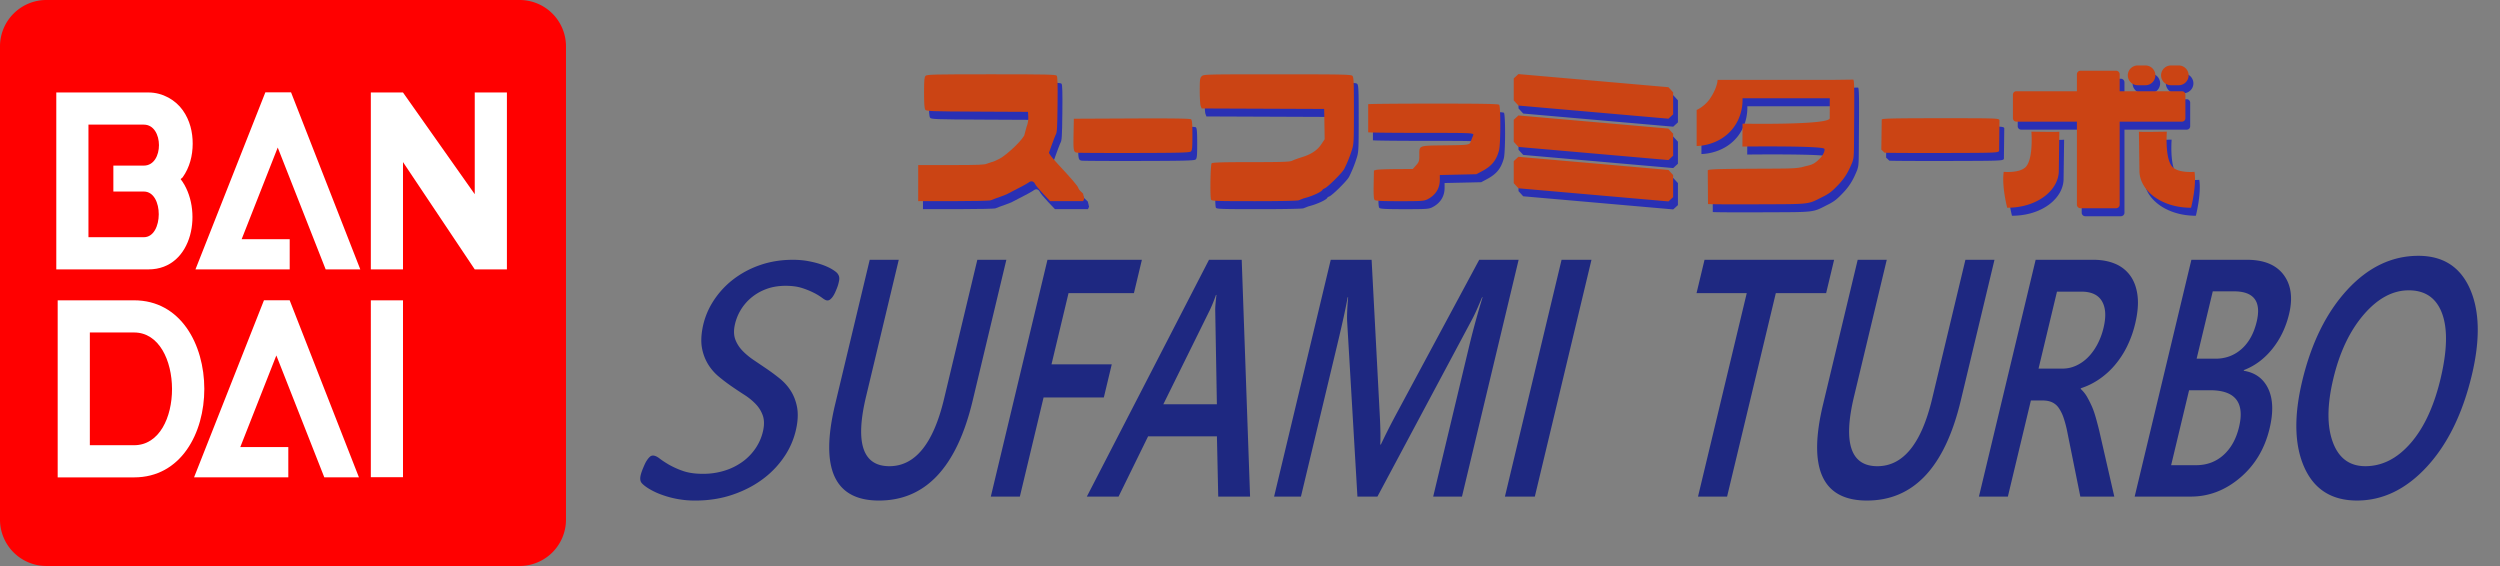 <?xml version="1.0" encoding="UTF-8" standalone="no"?>
<svg
   xmlns:dc="http://purl.org/dc/elements/1.1/"
   xmlns:cc="http://creativecommons.org/ns#"
   xmlns:rdf="http://www.w3.org/1999/02/22-rdf-syntax-ns#"
   xmlns:svg="http://www.w3.org/2000/svg"
   xmlns="http://www.w3.org/2000/svg"
   xmlns:sodipodi="http://sodipodi.sourceforge.net/DTD/sodipodi-0.dtd"
   xmlns:inkscape="http://www.inkscape.org/namespaces/inkscape"
   viewBox="0 0 253 57.277"
   version="1.1"
   id="svg28"
   sodipodi:docname="logo.svg"
   width="253"
   height="57.277"
   inkscape:version="0.92.4 5da689c313, 2019-01-14">
  <rect x="0" y="0" width="253" height="57.277" fill="#808080" stroke="none"/>
  <defs
     id="defs32" />
  <sodipodi:namedview
     pagecolor="#ffffff"
     bordercolor="#666666"
     borderopacity="1"
     objecttolerance="10"
     gridtolerance="10"
     guidetolerance="10"
     inkscape:pageopacity="0"
     inkscape:pageshadow="2"
     inkscape:window-width="640"
     inkscape:window-height="480"
     id="namedview30"
     showgrid="false"
     inkscape:zoom="1.0803096"
     inkscape:cx="125.427"
     inkscape:cy="28.638"
     inkscape:window-x="0"
     inkscape:window-y="0"
     inkscape:window-maximized="0"
     inkscape:current-layer="svg28" />
  <g
     id="g8"
     style="fill:#2930b4">
    <path
       d="m 93.406,19.341 v -1.827 h 3.346 c 2.777,0 3.395,-0.025 3.629,-0.147 l 0.443,-0.149 c 0.087,0 0.451,-0.154 0.807,-0.339 0.812,-0.422 2.54,-2.111 2.54,-2.48 l 0.202,-0.75 c 0.135,-0.339 0.194,-0.681 0.174,-1.015 l -0.03,-0.503 -5.135,-0.025 C 94.695,12.083 94.236,12.066 94.124,11.914 94.037,11.797 94,11.281 94,10.192 c 0,-1.281 0.027,-1.581 0.155,-1.708 0.137,-0.139 0.877,-0.155 6.654,-0.155 5.529,0 6.516,0.02 6.616,0.142 0.087,0.104 0.109,0.878 0.085,2.942 -0.027,2.468 -0.052,2.832 -0.204,3.064 l -0.175,0.439 -0.247,0.671 -0.244,0.675 c 0,0.099 0.366,0.573 0.815,1.054 1.486,1.595 2.147,2.366 2.147,2.511 l 0.124,0.224 0.362,0.349 0.125,0.519 -0.114,0.247 h -3.336 l -0.708,-0.745 c -0.389,-0.411 -0.756,-0.852 -0.815,-0.98 -0.142,-0.312 -0.422,-0.371 -0.686,-0.14 l -0.317,0.187 -0.26,0.144 -1.62,0.843 -0.504,0.197 -0.715,0.257 -0.381,0.15 c -0.03,0.048 -1.688,0.087 -3.702,0.087 h -3.649 z"
       id="path2"
       inkscape:connector-curvature="0" />
    <path
       d="m 109.478,16.26 c -0.359,-0.057 -0.382,-0.187 -0.349,-1.955 l 0.028,-1.481 5.864,-0.027 c 4.25,-0.018 5.903,0.007 6,0.087 0.104,0.085 0.135,0.468 0.135,1.618 0,1.281 -0.025,1.526 -0.164,1.641 -0.134,0.112 -1.166,0.139 -5.704,0.147 -3.045,0.007 -5.66,-0.007 -5.81,-0.03 z m 81.724,0 -0.329,-0.309 0.043,-3.054 c 0.063,-0.097 1.363,-0.124 5.946,-0.124 5.699,0 5.87,0.005 5.97,0.192 l -0.038,3.123 c -0.135,0.185 -0.319,0.192 -5.753,0.204 -3.085,0.006 -5.714,-0.007 -5.839,-0.032 z m -68.157,4.752 c -0.119,-0.309 -0.067,-3.552 0.058,-3.677 0.089,-0.087 1.11,-0.119 3.991,-0.119 3.156,0 3.926,-0.025 4.153,-0.14 0.154,-0.077 0.613,-0.244 1.02,-0.371 0.933,-0.289 1.541,-0.7 1.952,-1.321 l 0.322,-0.488 -0.025,-1.531 -0.027,-1.531 -6.2,-0.025 -6.2,-0.025 -0.095,-0.252 c -0.053,-0.139 -0.097,-0.828 -0.097,-1.53 0,-1.147 0.02,-1.299 0.199,-1.476 0.194,-0.194 0.329,-0.197 7.646,-0.197 6.639,0 7.466,0.017 7.604,0.155 0.134,0.135 0.154,0.591 0.154,3.512 0,3.164 -0.012,3.395 -0.212,4.018 a 12.906,12.906 0 0 1 -0.758,1.875 c -0.209,0.416 -1.815,1.994 -2.029,1.994 l -0.16,0.092 c 0,0.204 -1.019,0.685 -1.925,0.908 l -0.489,0.192 c -0.055,0.055 -1.859,0.092 -4.458,0.092 -3.89,10e-4 -4.371,-0.016 -4.424,-0.155 z m 16.539,0.019 c -0.077,-0.092 -0.105,-0.593 -0.087,-1.551 l 0.028,-1.414 0.247,-0.068 c 0.135,-0.037 1.02,-0.072 1.965,-0.078 l 1.72,-0.01 0.329,-0.369 c 0.304,-0.341 0.331,-0.424 0.331,-1.019 0,-1.017 -0.12,-0.97 2.582,-1.004 2.176,-0.025 2.351,-0.042 2.555,-0.225 l 0.341,-0.852 c -0.057,-0.177 -0.269,-0.185 -5.278,-0.185 -2.87,0 -5.29,-0.027 -5.375,-0.06 v -2.842 c 0.085,-0.033 3.076,-0.06 6.646,-0.06 4.916,0 6.519,0.028 6.609,0.119 0.165,0.165 0.155,4.013 -0.013,4.622 -0.282,1.02 -0.73,1.57 -1.7,2.089 l -0.588,0.316 -1.852,0.042 -1.852,0.04 v 0.503 c 0,0.853 -0.438,1.543 -1.241,1.95 -0.349,0.179 -0.588,0.195 -2.817,0.195 -1.957,-0.002 -2.458,-0.029 -2.55,-0.139 z m 29.747,-8.211 -15.182,-1.329 -0.474,-0.519 V 8.744 l 0.474,-0.437 15.182,1.327 0.476,0.521 v 2.228 z m 0,4.187 -15.182,-1.33 -0.474,-0.519 v -2.229 l 0.474,-0.436 15.182,1.327 0.476,0.521 v 2.228 z m 0,4.186 -15.182,-1.329 -0.474,-0.52 v -2.229 l 0.474,-0.437 15.182,1.329 0.476,0.521 v 2.227 z M 185.766,8.894 H 174.3 c 0.015,0.274 -0.202,1.106 -0.794,1.939 a 3.495,3.495 0 0 1 -1.321,1.107 v 3.649 c 0.279,-0.006 2.382,-0.085 3.716,-1.845 0.933,-1.232 0.943,-2.565 0.929,-2.989 h 8.829 c -0.002,0.307 -0.004,0.658 -0.004,1.056 0,0.391 0,0.704 -0.002,0.962 -0.004,0.709 -8.823,0.551 -8.823,0.551 l -0.013,2.316 c 0,0 8.098,-0.099 8.291,0.231 0.101,0.173 -0.157,0.658 -0.356,0.874 -0.757,0.822 -1.092,0.748 -1.741,0.934 -0.767,0.219 -1.667,0.184 -5.18,0.205 -3.821,0.025 -4.445,0.048 -4.521,0.177 l 0.025,3.393 c 0.064,0.03 2.333,0.043 5.043,0.03 5.506,-0.023 4.981,0.038 6.616,-0.781 0.626,-0.314 0.916,-0.541 1.575,-1.241 0.76,-0.808 1.059,-1.496 1.366,-2.219 0.202,-0.623 0.165,-0.549 0.192,-4.243 0.025,-3.291 0.008,-4.068 -0.092,-4.136 z m 29.229,4.226 h 6.312 c 0.187,0 0.34,-0.153 0.34,-0.34 v -2.396 a 0.341,0.341 0 0 0 -0.34,-0.34 h -6.312 V 8.329 a 0.361,0.361 0 0 0 -0.36,-0.36 h -3.608 a 0.361,0.361 0 0 0 -0.36,0.36 v 1.715 h -6.134 a 0.341,0.341 0 0 0 -0.34,0.34 v 2.396 c 0,0.187 0.153,0.34 0.34,0.34 h 6.134 v 8.403 c 0,0.198 0.162,0.36 0.36,0.36 h 3.608 c 0.198,0 0.36,-0.162 0.36,-0.36 z"
       id="path4"
       inkscape:connector-curvature="0" />
    <path
       d="m 206.061,14.132 c 0,0 2.83,0.053 2.828,0 l -0.054,3.959 c 0,1.966 -2.172,3.743 -5.224,3.743 0,0 -0.568,-2.19 -0.35,-3.635 0,0 1.509,0.15 2.172,-0.44 0.862,-0.767 0.628,-3.627 0.628,-3.627 z m 13.709,0 c 0,0 -2.83,0.053 -2.828,0 l 0.054,3.959 c 0,1.966 2.172,3.743 5.224,3.743 0,0 0.568,-2.19 0.35,-3.635 0,0 -1.509,0.15 -2.172,-0.44 -0.862,-0.767 -0.628,-3.627 -0.628,-3.627 z m -2.165,-4.696 h -0.787 a 1.004,1.004 0 0 1 -1.001,-1.001 c 0,-0.551 0.451,-1.001 1.001,-1.001 h 0.787 c 0.551,0 1.001,0.451 1.001,1.001 0.001,0.55 -0.45,1.001 -1.001,1.001 z m 3.366,0 h -0.787 a 1.004,1.004 0 0 1 -1.001,-1.001 c 0,-0.551 0.451,-1.001 1.001,-1.001 h 0.787 c 0.551,0 1.001,0.451 1.001,1.001 0.001,0.55 -0.45,1.001 -1.001,1.001 z"
       id="path6"
       inkscape:connector-curvature="0" />
  </g>
  <g
     id="g16"
     style="fill:#cb4414">
    <path
       d="m 92.921,18.531 v -1.827 h 3.346 c 2.777,0 3.395,-0.025 3.629,-0.147 l 0.443,-0.149 c 0.087,0 0.451,-0.154 0.807,-0.339 0.812,-0.422 2.54,-2.111 2.54,-2.48 l 0.202,-0.75 c 0.135,-0.339 0.194,-0.681 0.174,-1.015 l -0.03,-0.503 -5.135,-0.025 c -4.687,-0.023 -5.146,-0.04 -5.258,-0.192 -0.087,-0.117 -0.124,-0.633 -0.124,-1.722 0,-1.281 0.027,-1.581 0.155,-1.708 0.137,-0.139 0.877,-0.155 6.654,-0.155 5.529,0 6.516,0.02 6.616,0.142 0.087,0.104 0.109,0.878 0.085,2.942 -0.027,2.468 -0.052,2.832 -0.204,3.064 l -0.175,0.439 -0.247,0.671 -0.244,0.675 c 0,0.099 0.366,0.573 0.815,1.054 1.486,1.595 2.147,2.366 2.147,2.511 l 0.124,0.224 0.362,0.349 0.125,0.519 -0.114,0.247 h -3.336 l -0.708,-0.745 c -0.389,-0.411 -0.756,-0.852 -0.815,-0.98 -0.142,-0.312 -0.422,-0.371 -0.686,-0.14 l -0.317,0.187 -0.26,0.144 -1.62,0.843 -0.504,0.197 -0.715,0.257 -0.381,0.15 c -0.03,0.048 -1.688,0.087 -3.702,0.087 h -3.649 z"
       id="path10"
       inkscape:connector-curvature="0" />
    <path
       d="m 108.993,15.451 c -0.359,-0.057 -0.382,-0.187 -0.349,-1.955 l 0.028,-1.481 5.865,-0.027 c 4.25,-0.018 5.903,0.007 6,0.087 0.104,0.085 0.135,0.468 0.135,1.618 0,1.281 -0.025,1.526 -0.164,1.641 -0.134,0.112 -1.166,0.139 -5.704,0.147 -3.045,0.006 -5.66,-0.007 -5.811,-0.03 z m 81.725,0 -0.329,-0.309 0.043,-3.054 c 0.063,-0.097 1.363,-0.124 5.946,-0.124 5.699,0 5.87,0.005 5.97,0.192 l -0.038,3.123 c -0.135,0.185 -0.319,0.192 -5.753,0.204 -3.086,0.006 -5.714,-0.007 -5.839,-0.032 z m -68.158,4.752 c -0.119,-0.309 -0.067,-3.552 0.058,-3.677 0.089,-0.087 1.11,-0.119 3.991,-0.119 3.156,0 3.926,-0.025 4.153,-0.14 0.154,-0.077 0.613,-0.244 1.02,-0.371 0.933,-0.289 1.541,-0.7 1.952,-1.321 l 0.322,-0.488 -0.025,-1.531 -0.027,-1.531 -6.2,-0.025 -6.2,-0.025 -0.095,-0.252 c -0.053,-0.139 -0.097,-0.828 -0.097,-1.53 0,-1.147 0.02,-1.299 0.199,-1.476 0.194,-0.194 0.329,-0.197 7.646,-0.197 6.639,0 7.466,0.017 7.604,0.155 0.134,0.135 0.154,0.591 0.154,3.512 0,3.164 -0.012,3.395 -0.212,4.018 a 12.906,12.906 0 0 1 -0.758,1.875 c -0.209,0.416 -1.815,1.994 -2.029,1.994 l -0.16,0.092 c 0,0.204 -1.019,0.685 -1.925,0.908 l -0.489,0.192 c -0.055,0.055 -1.859,0.092 -4.458,0.092 -3.89,0 -4.37,-0.016 -4.424,-0.155 z m 16.54,0.018 c -0.077,-0.092 -0.105,-0.593 -0.087,-1.551 l 0.028,-1.414 0.247,-0.068 c 0.135,-0.037 1.02,-0.072 1.965,-0.078 l 1.72,-0.01 0.329,-0.369 c 0.304,-0.341 0.331,-0.424 0.331,-1.019 0,-1.017 -0.12,-0.97 2.582,-1.004 2.176,-0.025 2.351,-0.042 2.555,-0.225 l 0.341,-0.852 c -0.057,-0.177 -0.269,-0.185 -5.278,-0.185 -2.87,0 -5.29,-0.027 -5.375,-0.06 v -2.842 c 0.085,-0.033 3.076,-0.06 6.646,-0.06 4.916,0 6.519,0.028 6.609,0.119 0.165,0.165 0.155,4.013 -0.013,4.622 -0.282,1.02 -0.73,1.57 -1.7,2.089 l -0.588,0.316 -1.852,0.042 -1.852,0.04 v 0.503 c 0,0.853 -0.438,1.543 -1.241,1.95 -0.349,0.179 -0.588,0.195 -2.817,0.195 -1.957,-0.002 -2.458,-0.029 -2.55,-0.139 z m 29.747,-8.21 -15.183,-1.33 -0.474,-0.519 V 7.935 l 0.474,-0.438 15.183,1.328 0.475,0.521 v 2.227 z m 0,4.186 -15.183,-1.329 -0.474,-0.52 v -2.229 l 0.474,-0.436 15.183,1.328 0.475,0.521 v 2.227 z m 0,4.186 -15.183,-1.329 -0.474,-0.519 v -2.23 l 0.474,-0.437 15.183,1.329 0.475,0.521 v 2.228 z M 185.281,8.085 h -11.466 c 0.015,0.274 -0.202,1.106 -0.794,1.939 a 3.495,3.495 0 0 1 -1.321,1.107 v 3.649 c 0.279,-0.006 2.382,-0.085 3.716,-1.845 0.933,-1.232 0.943,-2.565 0.929,-2.989 h 8.829 c -0.002,0.307 -0.004,0.658 -0.004,1.056 0,0.391 0,0.704 -0.002,0.962 -0.004,0.709 -8.823,0.551 -8.823,0.551 l -0.013,2.316 c 0,0 8.098,-0.099 8.291,0.231 0.101,0.173 -0.157,0.658 -0.356,0.874 -0.757,0.822 -1.092,0.748 -1.741,0.934 -0.767,0.219 -1.667,0.184 -5.18,0.205 -3.821,0.025 -4.445,0.048 -4.521,0.177 l 0.025,3.393 c 0.064,0.03 2.333,0.043 5.043,0.03 5.506,-0.023 4.981,0.038 6.616,-0.781 0.626,-0.314 0.916,-0.541 1.575,-1.241 0.76,-0.808 1.059,-1.496 1.366,-2.219 0.202,-0.623 0.165,-0.549 0.192,-4.243 0.025,-3.291 0.008,-4.068 -0.092,-4.136 z m 29.229,4.225 h 6.312 c 0.187,0 0.34,-0.153 0.34,-0.34 V 9.574 a 0.341,0.341 0 0 0 -0.34,-0.34 H 214.51 V 7.519 a 0.361,0.361 0 0 0 -0.36,-0.36 h -3.608 a 0.361,0.361 0 0 0 -0.36,0.36 v 1.715 h -6.134 a 0.341,0.341 0 0 0 -0.34,0.34 v 2.396 c 0,0.187 0.153,0.34 0.34,0.34 h 6.134 v 8.403 c 0,0.198 0.162,0.36 0.36,0.36 h 3.608 c 0.198,0 0.36,-0.162 0.36,-0.36 z"
       id="path12"
       inkscape:connector-curvature="0" />
    <path
       d="m 205.577,13.322 c 0,0 2.83,0.053 2.828,0 l -0.054,3.959 c 0,1.966 -2.172,3.743 -5.224,3.743 0,0 -0.568,-2.19 -0.35,-3.635 0,0 1.509,0.15 2.172,-0.44 0.862,-0.766 0.628,-3.627 0.628,-3.627 z m 13.708,0 c 0,0 -2.83,0.053 -2.828,0 l 0.054,3.959 c 0,1.966 2.172,3.743 5.224,3.743 0,0 0.568,-2.19 0.35,-3.635 0,0 -1.509,0.15 -2.172,-0.44 -0.862,-0.766 -0.628,-3.627 -0.628,-3.627 z m -2.164,-4.696 h -0.787 a 1.004,1.004 0 0 1 -1.001,-1.001 c 0,-0.551 0.451,-1.001 1.001,-1.001 h 0.787 c 0.551,0 1.001,0.451 1.001,1.001 0,0.551 -0.45,1.001 -1.001,1.001 z m 3.366,0 H 219.7 a 1.004,1.004 0 0 1 -1.001,-1.001 c 0,-0.551 0.451,-1.001 1.001,-1.001 h 0.787 c 0.551,0 1.001,0.451 1.001,1.001 0,0.551 -0.45,1.001 -1.001,1.001 z"
       id="path14"
       inkscape:connector-curvature="0" />
  </g>
  <g
     id="g20">
    <path
       d="m 98.43,40.561 c -1.61,6.729 -4.768,10.094 -9.476,10.094 -4.51,0 -5.992,-3.237 -4.444,-9.709 L 88.016,26.29 h 2.939 l -3.31,13.837 c -1.125,4.701 -0.338,7.052 2.362,7.052 2.6,0 4.443,-2.267 5.528,-6.801 l 3.37,-14.087 h 2.938 z m 16.322,-10.895 h -6.617 l -1.723,7.202 h 6.098 l -0.803,3.358 h -6.098 l -2.399,10.027 h -2.939 l 5.733,-23.963 h 9.556 z m 11.756,20.587 h -3.223 l -0.133,-6.099 h -6.963 l -2.99,6.099 h -3.21 L 122.351,26.29 h 3.31 z m -3.359,-9.342 -0.169,-9.558 c 0,-0.311 0.042,-0.813 0.125,-1.503 h -0.05 a 15.595,15.595 0 0 1 -0.606,1.503 l -4.719,9.558 z m 24.803,9.342 h -2.913 l 3.71,-15.508 a 86.02,86.02 0 0 1 1.287,-4.662 h -0.049 c -0.432,1.047 -0.771,1.799 -1.022,2.256 l -9.569,17.914 h -2.025 l -1.043,-17.78 c -0.023,-0.524 0.011,-1.32 0.102,-2.389 h -0.049 c -0.163,0.958 -0.505,2.523 -1.024,4.696 l -3.702,15.474 h -2.717 l 5.733,-23.963 h 4.136 l 0.838,15.959 c 0.061,1.225 0.073,2.139 0.035,2.74 h 0.062 a 66.386,66.386 0 0 1 1.412,-2.807 l 8.543,-15.892 h 3.988 z m 7.372,0 h -3.026 l 5.733,-23.963 h 3.026 z m 29.48,-20.587 h -5.092 l -4.931,20.587 h -2.942 l 4.931,-20.587 h -5.081 l 0.809,-3.376 h 13.114 z m 13.62,10.895 c -1.612,6.729 -4.774,10.094 -9.488,10.094 -4.517,0 -5.998,-3.237 -4.448,-9.709 l 3.51,-14.656 h 2.942 l -3.314,13.837 c -1.126,4.701 -0.337,7.052 2.364,7.052 2.605,0 4.45,-2.267 5.536,-6.801 L 198.9,26.291 h 2.942 z m 15.542,9.692 h -3.437 l -1.294,-6.417 a 11.3,11.3 0 0 0 -0.386,-1.513 4.08,4.08 0 0 0 -0.496,-1.027 1.676,1.676 0 0 0 -0.681,-0.584 c -0.267,-0.123 -0.587,-0.184 -0.959,-0.184 h -1.187 l -2.329,9.725 h -2.929 l 5.74,-23.963 h 5.835 c 0.832,0 1.566,0.134 2.202,0.401 a 3.564,3.564 0 0 1 1.54,1.211 c 0.389,0.541 0.635,1.214 0.734,2.022 0.099,0.808 0.019,1.753 -0.24,2.832 a 10.904,10.904 0 0 1 -0.836,2.332 9.163,9.163 0 0 1 -1.244,1.888 7.997,7.997 0 0 1 -1.575,1.412 7.245,7.245 0 0 1 -1.842,0.903 l -0.016,0.067 c 0.263,0.245 0.478,0.515 0.648,0.81 0.167,0.295 0.32,0.599 0.461,0.911 0.141,0.311 0.267,0.665 0.383,1.061 0.114,0.396 0.238,0.855 0.368,1.379 z m -5.801,-20.738 -1.865,7.787 h 2.449 c 0.453,0 0.894,-0.095 1.322,-0.285 a 4.04,4.04 0 0 0 1.193,-0.818 c 0.365,-0.357 0.687,-0.791 0.966,-1.304 a 6.99,6.99 0 0 0 0.648,-1.721 c 0.275,-1.147 0.22,-2.044 -0.16,-2.691 -0.38,-0.646 -1.074,-0.969 -2.079,-0.969 h -2.474 z m 7.863,20.738 5.74,-23.963 h 5.624 c 1.715,0 2.95,0.508 3.71,1.521 0.758,1.014 0.943,2.334 0.554,3.96 -0.326,1.36 -0.895,2.54 -1.703,3.543 -0.808,1.003 -1.767,1.716 -2.873,2.139 l -0.016,0.067 c 1.175,0.19 2.002,0.8 2.487,1.83 0.482,1.031 0.525,2.37 0.13,4.019 -0.491,2.05 -1.486,3.709 -2.985,4.98 -1.499,1.27 -3.16,1.905 -4.98,1.905 h -5.688 z m 7.904,-20.771 -1.633,6.818 h 1.905 c 1.022,0 1.9,-0.326 2.637,-0.977 0.737,-0.652 1.248,-1.573 1.534,-2.765 0.491,-2.05 -0.277,-3.075 -2.303,-3.075 h -2.14 z m -2.397,10.009 -1.817,7.587 h 2.509 c 1.097,0 2.025,-0.342 2.787,-1.027 0.762,-0.685 1.287,-1.63 1.575,-2.832 0.595,-2.484 -0.38,-3.727 -2.927,-3.727 h -2.127 z m 16.995,11.163 c -2.555,0 -4.332,-1.12 -5.334,-3.359 -0.999,-2.239 -1.07,-5.153 -0.211,-8.739 0.923,-3.854 2.443,-6.93 4.558,-9.225 2.115,-2.295 4.516,-3.442 7.203,-3.442 2.488,0 4.227,1.114 5.212,3.342 0.987,2.228 1.05,5.141 0.188,8.739 -0.937,3.911 -2.456,7.002 -4.557,9.275 -2.103,2.273 -4.456,3.409 -7.059,3.409 z m 5.231,-21.273 c -1.623,0 -3.14,0.819 -4.55,2.456 -1.41,1.638 -2.436,3.794 -3.076,6.468 -0.638,2.662 -0.656,4.807 -0.057,6.433 0.598,1.627 1.699,2.44 3.297,2.44 1.697,0 3.221,-0.774 4.574,-2.323 1.351,-1.548 2.361,-3.715 3.028,-6.5 0.686,-2.863 0.739,-5.074 0.16,-6.635 -0.577,-1.559 -1.703,-2.339 -3.376,-2.339 z M 84.911,28.43 c -0.018,0.097 -0.045,0.21 -0.079,0.338 a 4.274,4.274 0 0 1 -0.137,0.403 c -0.056,0.14 -0.117,0.287 -0.186,0.439 a 2.823,2.823 0 0 1 -0.227,0.402 1.386,1.386 0 0 1 -0.259,0.284 0.446,0.446 0 0 1 -0.28,0.11 c -0.134,0 -0.301,-0.079 -0.507,-0.237 a 5.832,5.832 0 0 0 -0.809,-0.504 8.097,8.097 0 0 0 -1.215,-0.503 c -0.475,-0.158 -1.043,-0.238 -1.703,-0.238 -0.734,0 -1.396,0.113 -1.988,0.338 a 5.109,5.109 0 0 0 -1.554,0.915 4.942,4.942 0 0 0 -1.629,2.826 c -0.097,0.537 -0.065,1.006 0.096,1.409 0.162,0.403 0.4,0.768 0.719,1.097 0.319,0.328 0.694,0.64 1.127,0.933 0.434,0.292 0.876,0.592 1.325,0.896 0.448,0.306 0.888,0.632 1.318,0.979 0.427,0.348 0.791,0.75 1.086,1.208 0.296,0.457 0.505,0.982 0.632,1.573 0.127,0.592 0.122,1.278 -0.02,2.058 a 7.983,7.983 0 0 1 -1.159,2.918 9.238,9.238 0 0 1 -2.225,2.378 c -0.896,0.677 -1.928,1.213 -3.091,1.609 -1.164,0.397 -2.42,0.595 -3.764,0.595 a 9.744,9.744 0 0 1 -3.626,-0.667 7.06,7.06 0 0 1 -1.173,-0.585 c -0.311,-0.202 -0.531,-0.381 -0.657,-0.54 -0.129,-0.159 -0.164,-0.391 -0.108,-0.696 0.013,-0.073 0.041,-0.176 0.082,-0.31 0.042,-0.135 0.097,-0.281 0.161,-0.44 0.066,-0.158 0.131,-0.314 0.203,-0.466 0.069,-0.153 0.15,-0.292 0.239,-0.42 0.089,-0.128 0.18,-0.232 0.27,-0.311 a 0.46,0.46 0 0 1 0.302,-0.119 c 0.193,0 0.414,0.097 0.667,0.292 0.252,0.195 0.573,0.406 0.957,0.632 a 8.31,8.31 0 0 0 1.408,0.631 c 0.553,0.195 1.225,0.293 2.018,0.293 a 7.18,7.18 0 0 0 2.316,-0.357 6.198,6.198 0 0 0 1.843,-0.969 5.45,5.45 0 0 0 1.295,-1.436 5.05,5.05 0 0 0 0.678,-1.757 c 0.1,-0.549 0.072,-1.027 -0.081,-1.436 a 3.24,3.24 0 0 0 -0.7,-1.107 6.168,6.168 0 0 0 -1.121,-0.915 c -0.436,-0.28 -0.876,-0.572 -1.319,-0.878 -0.441,-0.304 -0.873,-0.63 -1.29,-0.978 a 5.136,5.136 0 0 1 -1.06,-1.208 4.797,4.797 0 0 1 -0.623,-1.573 c -0.128,-0.591 -0.12,-1.284 0.023,-2.076 a 7.637,7.637 0 0 1 1.05,-2.707 8.68,8.68 0 0 1 1.986,-2.214 9.49,9.49 0 0 1 2.757,-1.5 c 1.039,-0.365 2.158,-0.548 3.36,-0.548 0.576,0 1.117,0.049 1.62,0.147 0.506,0.097 0.955,0.216 1.35,0.356 0.395,0.14 0.727,0.293 0.996,0.457 0.27,0.165 0.451,0.302 0.539,0.412 0.088,0.11 0.146,0.222 0.173,0.339 0.027,0.114 0.025,0.257 -0.006,0.428 z"
       id="path18"
       inkscape:connector-curvature="0"
       style="fill:#1e2881" />
  </g>
  <g
     id="g26">
    <path
       d="m 4.695,0 h 47.889 a 4.694,4.694 0 0 1 4.694,4.695 v 47.888 a 4.694,4.694 0 0 1 -4.694,4.694 H 4.695 A 4.693,4.693 0 0 1 0,52.583 V 4.695 A 4.695,4.695 0 0 1 4.695,0 Z"
       id="path22"
       inkscape:connector-curvature="0"
       style="fill:#ff0000" />
    <path
       d="m 5.697,9.359 v 17.903 h 9.327 c 4.573,0 5.564,-6.137 3.255,-9.14 l 0.203,-0.172 c 0.723,-1.015 1.013,-2.215 1.018,-3.396 0.005,-1.181 -0.278,-2.376 -1.002,-3.396 -0.724,-1.02 -2.011,-1.8 -3.474,-1.8 H 5.697 Z m 3.255,3.254 h 5.603 c 2.033,0 2.053,4.146 0,4.146 h -3.083 v 2.625 h 3.083 c 2.033,0 1.998,4.622 0,4.622 H 8.952 Z m 17.903,-3.27 -7.074,17.919 h 9.537 v -3.057 h -4.861 l 3.65,-9.275 4.851,12.332 h 3.505 L 29.453,9.343 Z M 26.714,30.384 19.64,48.303 h 9.537 v -3.057 h -4.86 l 3.649,-9.275 4.852,12.332 h 3.505 L 29.312,30.384 Z m 10.814,0.008 h 3.255 V 48.295 H 37.528 Z M 40.783,9.359 48.044,19.652 V 9.359 h 3.255 V 27.262 H 48.044 L 40.783,16.401 V 27.262 H 37.528 V 9.359 Z M 5.837,30.392 v 17.919 h 7.731 c 9.496,0 9.459,-17.919 0,-17.919 z m 3.255,3.255 h 4.476 c 5.087,0 5.155,11.409 0,11.409 H 9.092 Z"
       id="path24"
       inkscape:connector-curvature="0"
       style="fill:#ffffff" />
  </g>
</svg>
